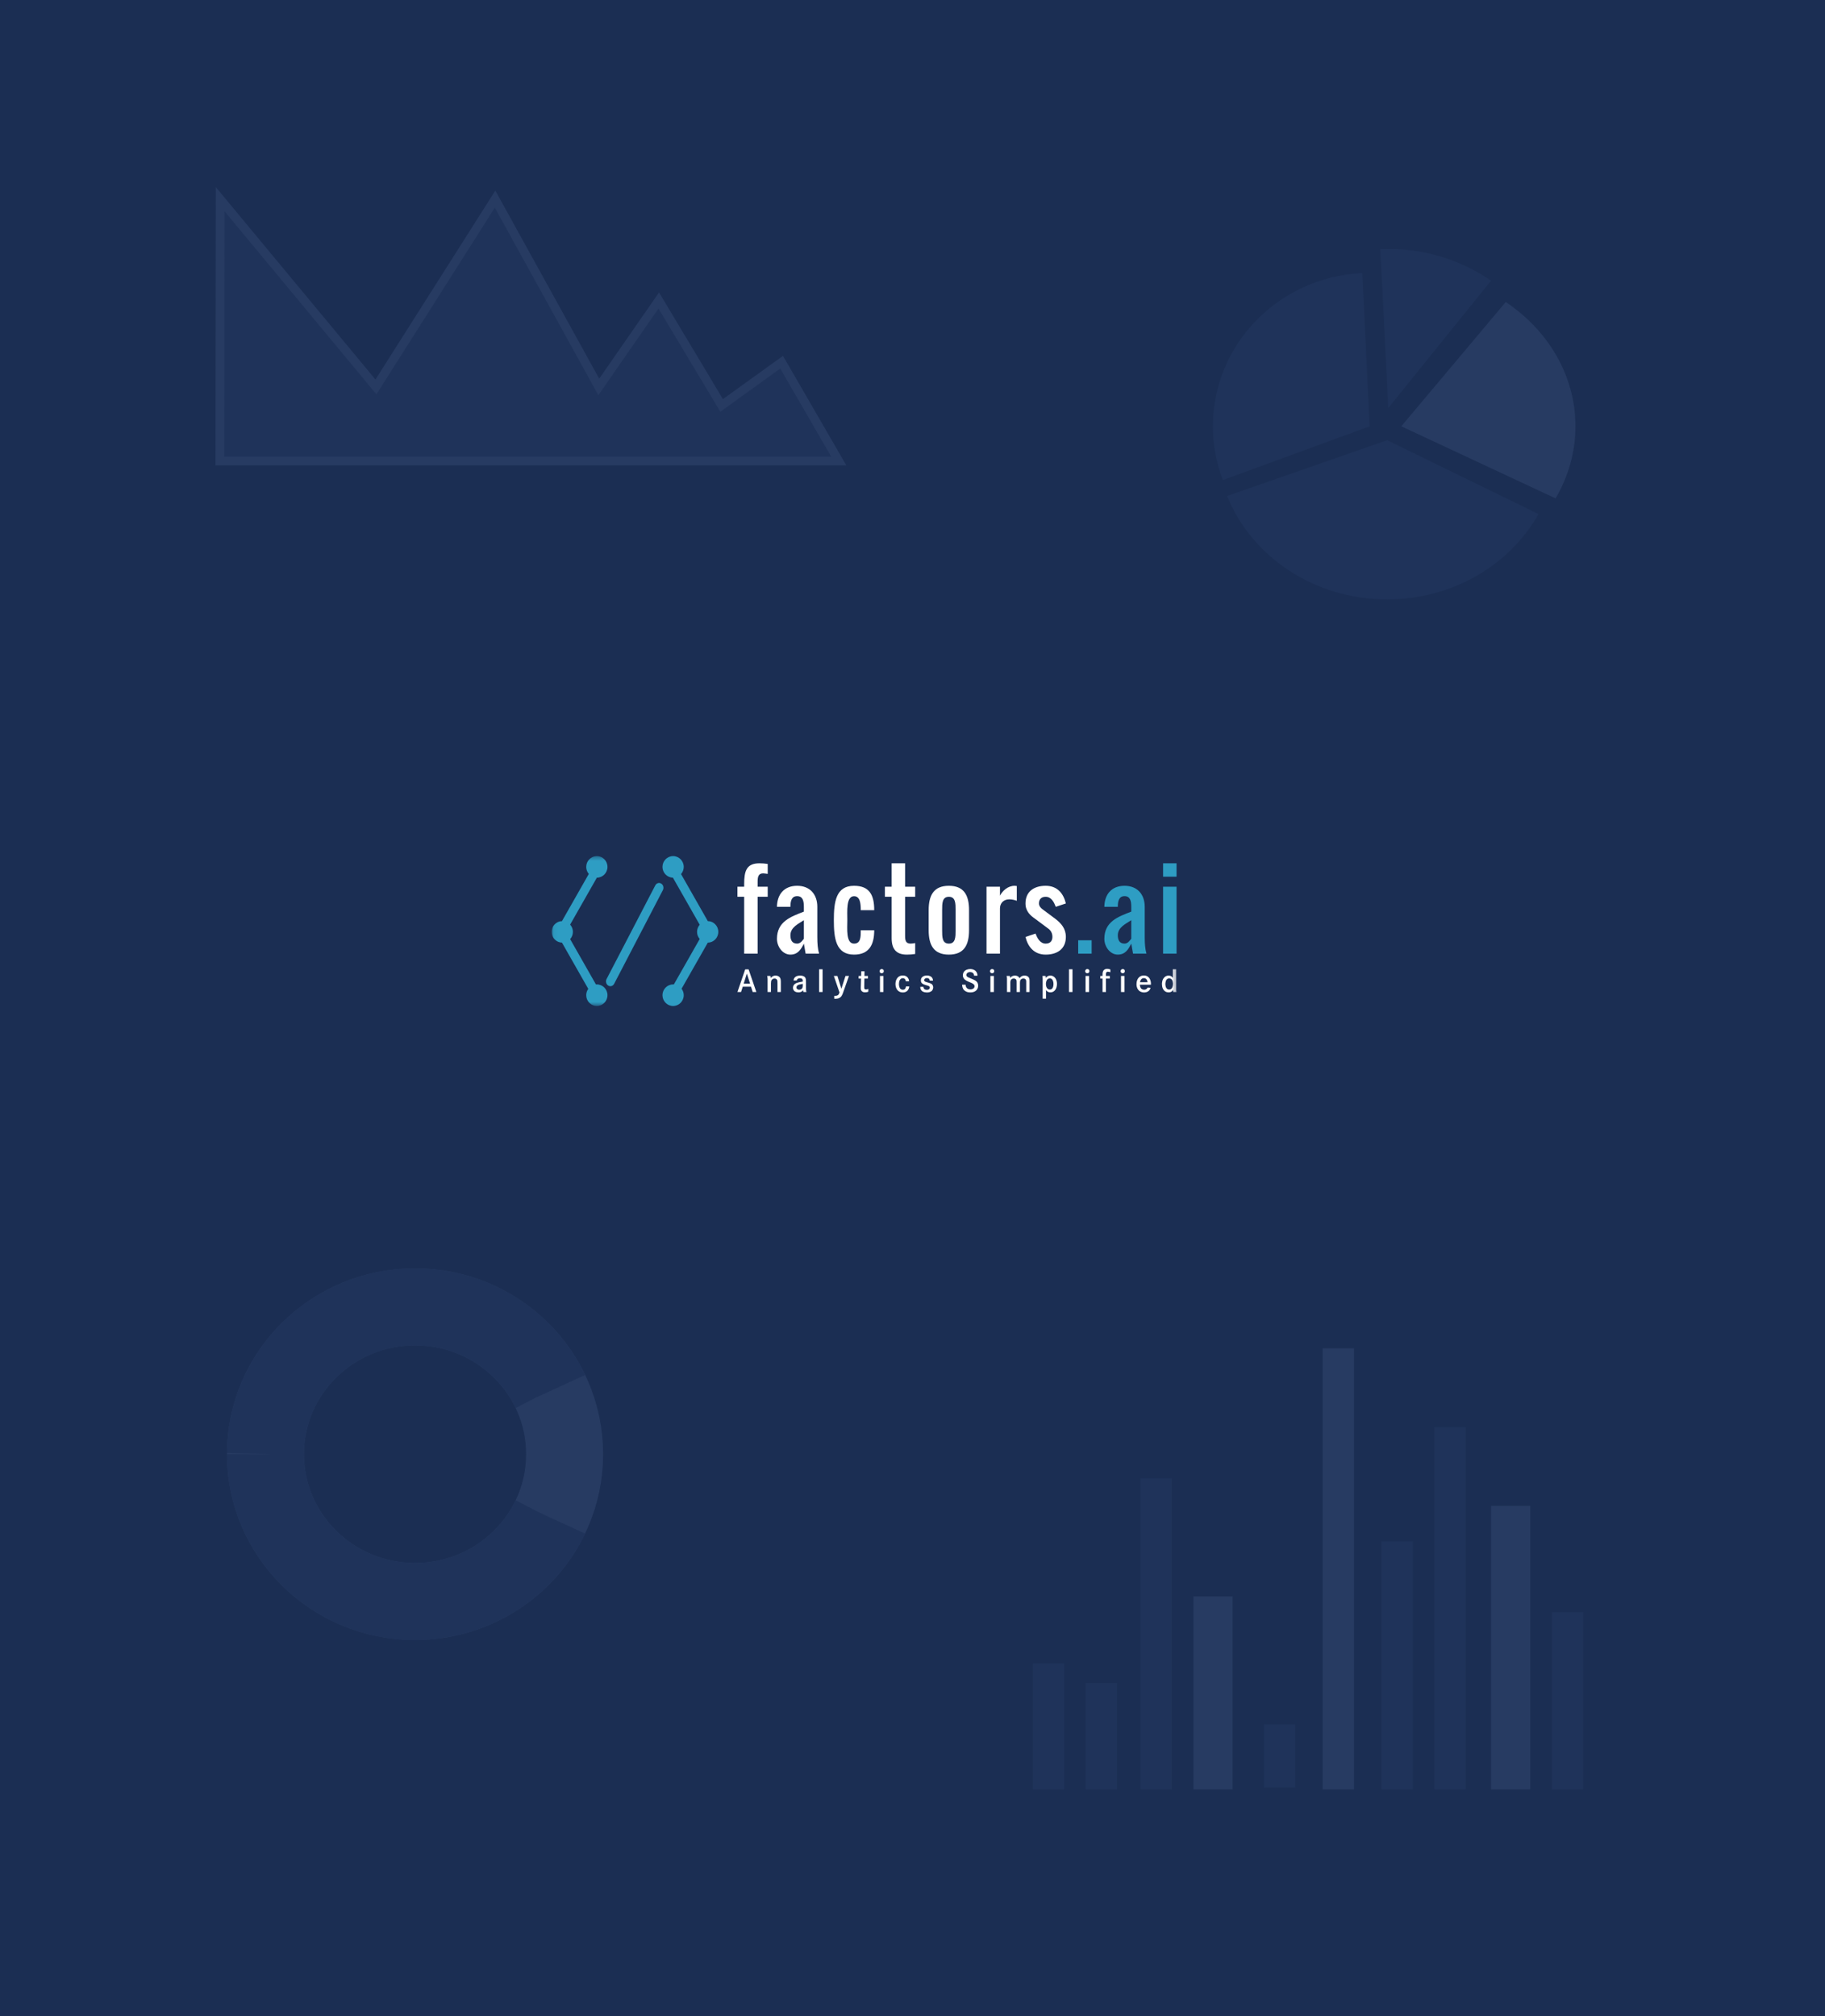 
<svg width="440px" height="486px" viewBox="0 0 440 486" version="1.1" xmlns="http://www.w3.org/2000/svg" xmlns:xlink="http://www.w3.org/1999/xlink">
    <defs>
        <polygon id="path-1" points="0.051 0.357 150.66 0.357 150.66 36.481 0.051 36.481"></polygon>
        <ellipse id="path-3" cx="36.062" cy="35.51" rx="36.062" ry="35.51"></ellipse>
    </defs>
    <g id="Page-1" stroke="none" stroke-width="1" fill="none" fill-rule="evenodd">
        <g id="Login" transform="translate(-280, -269)">
            <g id="Group-5" transform="translate(280, 269)">
                <rect id="Rectangle" fill="#1B2E53" x="0" y="0" width="440" height="486"></rect>
                <g id="Group-9" transform="translate(133, 206)">
                    <path d="M50.092,2.091 C50.877,2.091 51.283,2.141 52.093,2.242 L52.093,4.637 C51.765,4.612 51.321,4.511 51.004,4.511 C49.839,4.511 49.661,5.368 49.661,6.527 L49.661,7.737 L52.093,7.737 L52.093,10.157 L49.661,10.157 L49.661,23.871 L46.417,23.871 L46.417,10.157 L44.795,10.157 L44.795,7.737 L46.417,7.737 L46.417,7.12 C46.417,3.994 46.937,2.091 50.092,2.091" id="Fill-1" fill="#FFFFFF"></path>
                    <path d="M57.565,19.446 C57.565,20.657 58.021,21.451 59.187,21.451 C59.972,21.451 60.467,20.72 60.809,20.266 L60.809,15.804 C59.528,16.661 57.565,17.493 57.565,19.446 Z M64.052,12.577 L64.052,19.837 C64.052,21.489 64.153,22.724 64.47,23.871 L61.239,23.871 L60.809,21.451 C60.162,22.724 59.44,24.097 57.565,24.097 C55.69,24.097 54.321,22.182 54.321,20.304 C54.321,16.107 57.679,14.959 60.809,13.737 L60.809,12.577 C60.809,11.153 60.542,10.006 59.187,10.006 C57.855,10.006 57.565,11.165 57.565,12.577 L54.321,12.577 C54.358,9.527 56.106,7.511 59.187,7.511 C62.265,7.511 64.052,9.578 64.052,12.577 L64.052,12.577 Z" id="Fill-2" fill="#FFFFFF"></path>
                    <path d="M72.904,21.451 C74.526,21.451 74.526,19.837 74.526,18.224 L77.77,18.224 C77.77,21.766 76.515,24.097 72.904,24.097 C68.507,24.097 68.038,20.164 68.038,15.804 C68.038,11.443 68.507,7.511 72.904,7.511 C76.617,7.511 77.77,9.716 77.77,13.384 L74.526,13.384 C74.526,11.871 74.399,10.019 72.904,10.019 C70.953,10.019 71.282,13.762 71.282,15.804 C71.282,17.833 70.914,21.451 72.904,21.451" id="Fill-3" fill="#FFFFFF"></path>
                    <path d="M85.646,24.097 C83.035,24.097 81.997,22.736 81.971,20.19 L81.971,10.157 L80.349,10.157 L80.349,7.737 L81.971,7.737 L81.971,2.091 L85.215,2.091 L85.215,7.737 L87.647,7.737 L87.647,10.157 L85.215,10.157 L85.215,19.573 C85.215,20.72 85.393,21.451 86.558,21.451 C86.863,21.451 87.357,21.375 87.647,21.324 L87.647,23.946 C86.836,24.047 86.43,24.097 85.646,24.097" id="Fill-4" fill="#FFFFFF"></path>
                    <path d="M94.144,13.384 L94.144,18.224 C94.144,19.837 94.144,21.451 95.765,21.451 C97.388,21.451 97.388,19.837 97.388,18.224 L97.388,13.384 C97.388,11.77 97.388,10.157 95.765,10.157 C94.144,10.157 94.144,11.77 94.144,13.384 Z M90.899,18.224 L90.899,13.384 C90.899,9.804 92.116,7.511 95.765,7.511 C99.415,7.511 100.632,9.804 100.632,13.384 L100.632,18.224 C100.632,21.804 99.415,24.097 95.765,24.097 C92.116,24.097 90.899,21.804 90.899,18.224 L90.899,18.224 Z" id="Fill-5" fill="#FFFFFF"></path>
                    <path d="M111.625,7.511 C111.79,7.511 111.904,7.536 112.144,7.561 L112.144,11.127 C111.663,10.939 110.979,10.775 110.345,10.775 C109.002,10.775 108.089,11.645 108.089,12.981 L108.089,23.871 L104.846,23.871 L104.846,7.737 L108.089,7.737 L108.089,9.893 C108.673,8.771 109.953,7.511 111.625,7.511" id="Fill-6" fill="#FFFFFF"></path>
                    <path d="M119.109,10.157 C118.083,10.157 117.487,10.737 117.487,11.77 C117.487,12.401 117.944,12.867 118.298,13.132 L121.542,15.552 C122.822,16.573 123.975,17.795 123.975,19.837 C123.975,22.66 121.986,24.097 119.109,24.097 C116.259,24.097 114.788,22.131 114.243,19.837 L116.676,19.031 C117.043,20.052 117.741,21.451 119.109,21.451 C120.135,21.451 120.731,20.87 120.731,19.837 C120.731,18.955 120.377,18.388 119.92,17.972 L116.676,15.552 C115.448,14.707 114.243,13.687 114.243,11.77 C114.243,8.948 116.232,7.511 119.109,7.511 C122.011,7.511 123.431,9.477 123.975,11.77 L121.542,12.577 C121.15,11.557 120.503,10.157 119.109,10.157" id="Fill-7" fill="#FFFFFF"></path>
                    <polygon id="Fill-8" fill="#2E9DC3" points="126.949 23.871 130.192 23.871 130.192 20.644 126.949 20.644"></polygon>
                    <path d="M136.499,19.446 C136.499,20.657 136.955,21.451 138.121,21.451 C138.906,21.451 139.402,20.72 139.744,20.266 L139.744,15.804 C138.464,16.661 136.499,17.493 136.499,19.446 Z M142.988,12.577 L142.988,19.837 C142.988,21.489 143.088,22.724 143.404,23.871 L140.174,23.871 L139.744,21.451 C139.096,22.724 138.375,24.097 136.499,24.097 C134.624,24.097 133.255,22.182 133.255,20.304 C133.255,16.107 136.613,14.959 139.744,13.737 L139.744,12.577 C139.744,11.153 139.476,10.006 138.121,10.006 C136.79,10.006 136.499,11.165 136.499,12.577 L133.255,12.577 C133.293,9.527 135.042,7.511 138.121,7.511 C141.201,7.511 142.988,9.578 142.988,12.577 L142.988,12.577 Z" id="Fill-9" fill="#2E9DC3"></path>
                    <path d="M147.417,23.87 L150.66,23.87 L150.66,7.737 L147.417,7.737 L147.417,23.87 Z M147.417,5.318 L150.66,5.318 L150.66,2.091 L147.417,2.091 L147.417,5.318 Z" id="Fill-10" fill="#2E9DC3"></path>
                    <path d="M47.064,28.668 L46.298,31.111 L47.848,31.111 L47.064,28.668 Z M47.484,27.659 L49.351,33.114 L48.475,33.114 L48.064,31.835 L46.074,31.835 L45.663,33.114 L44.795,33.114 L46.662,27.659 L47.484,27.659 L47.484,27.659 Z" id="Fill-11" fill="#FFFFFF"></path>
                    <path d="M52.738,29.239 C52.763,29.315 52.782,29.387 52.792,29.455 C52.802,29.521 52.81,29.623 52.815,29.763 C52.83,29.742 52.846,29.722 52.862,29.701 C52.877,29.681 52.893,29.66 52.908,29.639 C52.943,29.592 52.992,29.543 53.054,29.489 C53.116,29.435 53.191,29.382 53.279,29.331 C53.368,29.28 53.47,29.238 53.586,29.204 C53.702,29.171 53.834,29.154 53.984,29.154 C54.01,29.154 54.051,29.155 54.108,29.158 C54.165,29.16 54.23,29.169 54.302,29.185 C54.375,29.2 54.453,29.223 54.535,29.254 C54.618,29.285 54.698,29.326 54.775,29.377 C54.903,29.469 55.002,29.575 55.069,29.693 C55.136,29.811 55.183,29.936 55.209,30.067 C55.235,30.198 55.249,30.333 55.251,30.471 C55.254,30.61 55.256,30.746 55.256,30.879 L55.256,33.114 L54.449,33.114 L54.449,31.018 C54.449,30.792 54.444,30.619 54.434,30.498 C54.424,30.378 54.39,30.268 54.333,30.171 C54.292,30.099 54.233,30.035 54.155,29.978 C54.098,29.937 54.034,29.907 53.964,29.89 C53.895,29.871 53.825,29.863 53.752,29.863 C53.644,29.863 53.549,29.876 53.47,29.905 C53.389,29.933 53.319,29.968 53.26,30.009 C53.2,30.05 53.151,30.093 53.112,30.14 C53.074,30.186 53.044,30.225 53.023,30.255 C52.966,30.353 52.928,30.456 52.908,30.563 C52.887,30.671 52.874,30.833 52.869,31.049 L52.869,33.114 L52.062,33.114 L52.062,30.594 C52.062,30.328 52.062,30.112 52.062,29.951 C52.062,29.79 52.049,29.65 52.024,29.531 C52.009,29.429 51.985,29.331 51.955,29.239 L52.738,29.239" id="Fill-12" fill="#FFFFFF"></path>
                    <path d="M60.54,31.15 C60.19,31.206 59.905,31.265 59.683,31.326 C59.462,31.388 59.295,31.478 59.183,31.596 C59.074,31.715 59.021,31.853 59.021,32.012 C59.021,32.11 59.047,32.203 59.097,32.29 C59.139,32.346 59.205,32.407 59.294,32.47 C59.384,32.535 59.514,32.567 59.683,32.567 C59.709,32.567 59.749,32.564 59.803,32.559 C59.858,32.554 59.916,32.542 59.981,32.52 C60.045,32.5 60.11,32.47 60.177,32.428 C60.244,32.388 60.305,32.331 60.362,32.259 C60.399,32.212 60.427,32.165 60.451,32.116 C60.473,32.068 60.491,32.012 60.504,31.95 C60.517,31.889 60.526,31.817 60.531,31.735 C60.537,31.653 60.54,31.558 60.54,31.449 L60.54,31.15 Z M58.314,30.333 C58.336,30.184 58.361,30.067 58.393,29.982 C58.423,29.897 58.457,29.827 58.494,29.771 C58.586,29.616 58.707,29.497 58.854,29.412 C59.001,29.327 59.149,29.265 59.295,29.226 C59.443,29.189 59.574,29.166 59.691,29.161 C59.807,29.157 59.881,29.154 59.912,29.154 C59.933,29.154 59.977,29.155 60.044,29.158 C60.111,29.16 60.189,29.168 60.279,29.181 C60.37,29.194 60.464,29.214 60.562,29.243 C60.661,29.271 60.753,29.311 60.842,29.362 C60.883,29.387 60.944,29.435 61.024,29.505 C61.104,29.573 61.169,29.672 61.22,29.802 C61.257,29.889 61.284,30.001 61.302,30.14 C61.321,30.279 61.326,30.453 61.321,30.664 L61.321,32.181 C61.321,32.423 61.329,32.61 61.344,32.744 C61.36,32.878 61.394,33.001 61.445,33.114 L60.702,33.114 C60.666,32.985 60.645,32.891 60.64,32.833 C60.635,32.773 60.632,32.708 60.632,32.637 C60.596,32.698 60.55,32.762 60.493,32.829 C60.436,32.896 60.363,32.956 60.276,33.009 C60.187,33.064 60.083,33.108 59.959,33.145 C59.834,33.181 59.69,33.199 59.524,33.199 C59.488,33.199 59.421,33.196 59.326,33.19 C59.23,33.186 59.126,33.168 59.009,33.137 C58.893,33.106 58.775,33.056 58.657,32.987 C58.537,32.917 58.437,32.817 58.354,32.682 C58.318,32.631 58.281,32.558 58.242,32.463 C58.204,32.368 58.185,32.246 58.185,32.097 C58.185,32.046 58.19,31.98 58.2,31.901 C58.21,31.82 58.234,31.736 58.269,31.647 C58.304,31.556 58.359,31.464 58.432,31.369 C58.504,31.274 58.6,31.189 58.719,31.111 C58.837,31.034 58.974,30.968 59.129,30.914 C59.283,30.861 59.443,30.814 59.606,30.775 C59.769,30.737 59.932,30.704 60.094,30.675 C60.256,30.647 60.405,30.62 60.54,30.594 L60.54,30.486 C60.54,30.394 60.537,30.325 60.531,30.279 C60.526,30.233 60.516,30.186 60.5,30.14 C60.454,30.006 60.368,29.917 60.244,29.87 C60.122,29.824 59.995,29.802 59.865,29.802 C59.725,29.802 59.609,29.816 59.517,29.847 C59.423,29.878 59.347,29.92 59.287,29.97 C59.228,30.021 59.185,30.079 59.157,30.14 C59.129,30.202 59.109,30.266 59.099,30.333 L58.314,30.333 L58.314,30.333 Z" id="Fill-13" fill="#FFFFFF"></path>
                    <polygon id="Fill-14" fill="#FFFFFF" points="64.483 33.114 65.321 33.114 65.321 27.636 64.483 27.636"></polygon>
                    <path d="M68.899,29.246 L69.852,32.328 L70.844,29.246 L71.681,29.246 L70.379,32.937 C70.363,32.993 70.346,33.046 70.329,33.095 C70.31,33.144 70.29,33.196 70.272,33.252 C70.22,33.402 70.169,33.531 70.12,33.642 C70.071,33.751 70.023,33.85 69.976,33.934 C69.93,34.018 69.882,34.093 69.833,34.156 C69.784,34.22 69.731,34.278 69.674,34.328 C69.56,34.43 69.404,34.525 69.205,34.614 C69.007,34.703 68.736,34.748 68.395,34.748 C68.354,34.748 68.311,34.748 68.264,34.748 C68.218,34.748 68.174,34.745 68.132,34.74 L68.132,34.046 C68.267,34.051 68.413,34.046 68.573,34.03 C68.733,34.016 68.874,33.966 68.992,33.884 C69.086,33.823 69.16,33.746 69.214,33.657 C69.267,33.567 69.33,33.424 69.402,33.229 L68.039,29.246 L68.899,29.246" id="Fill-15" fill="#FFFFFF"></path>
                    <path d="M76.268,29.239 L76.253,29.87 L75.4,29.87 L75.369,31.593 C75.369,31.671 75.368,31.748 75.365,31.826 C75.363,31.903 75.364,31.98 75.369,32.057 C75.369,32.068 75.37,32.101 75.373,32.158 C75.376,32.214 75.387,32.266 75.408,32.312 C75.428,32.359 75.458,32.395 75.497,32.421 C75.536,32.445 75.573,32.464 75.61,32.475 C75.646,32.485 75.68,32.491 75.71,32.494 C75.741,32.496 75.764,32.497 75.781,32.497 C75.915,32.497 76.034,32.478 76.137,32.44 C76.239,32.402 76.312,32.375 76.353,32.359 L76.345,33.037 C76.315,33.047 76.285,33.058 76.256,33.068 C76.228,33.078 76.198,33.089 76.168,33.099 C76.125,33.114 76.048,33.133 75.932,33.157 C75.815,33.18 75.69,33.19 75.556,33.19 C75.4,33.19 75.268,33.175 75.161,33.141 C75.052,33.108 74.959,33.064 74.881,33.009 C74.804,32.956 74.743,32.896 74.699,32.829 C74.655,32.762 74.623,32.698 74.602,32.637 C74.561,32.528 74.539,32.424 74.536,32.324 C74.533,32.224 74.533,32.156 74.533,32.12 C74.533,32.032 74.533,31.944 74.536,31.854 C74.539,31.764 74.543,31.676 74.548,31.589 L74.595,29.87 L73.999,29.87 L74.014,29.239 L74.617,29.239 L74.649,28.121 L75.431,28.121 L75.408,29.239 L76.268,29.239" id="Fill-16" fill="#FFFFFF"></path>
                    <path d="M79.158,33.114 L79.996,33.114 L79.996,29.239 L79.158,29.239 L79.158,33.114 Z M79.569,27.582 C79.631,27.577 79.696,27.586 79.763,27.61 C79.83,27.632 79.888,27.664 79.934,27.706 C79.984,27.752 80.022,27.81 80.045,27.883 C80.069,27.955 80.08,28.024 80.08,28.09 C80.08,28.239 80.032,28.36 79.938,28.453 C79.842,28.545 79.72,28.591 79.569,28.591 C79.543,28.591 79.508,28.589 79.464,28.583 C79.421,28.578 79.37,28.561 79.313,28.53 C79.256,28.499 79.211,28.463 79.177,28.422 C79.144,28.381 79.119,28.34 79.103,28.298 C79.088,28.258 79.078,28.219 79.073,28.183 C79.068,28.147 79.065,28.118 79.065,28.099 C79.065,28.042 79.071,27.993 79.085,27.952 C79.097,27.911 79.109,27.88 79.119,27.859 C79.145,27.798 79.18,27.749 79.224,27.713 C79.268,27.678 79.312,27.649 79.356,27.629 C79.4,27.608 79.441,27.595 79.48,27.59 C79.518,27.585 79.548,27.582 79.569,27.582 L79.569,27.582 Z" id="Fill-17" fill="#FFFFFF"></path>
                    <path d="M85.389,30.517 C85.378,30.43 85.356,30.339 85.323,30.244 C85.289,30.149 85.242,30.066 85.18,29.994 C85.139,29.947 85.078,29.901 84.999,29.855 C84.919,29.808 84.808,29.785 84.663,29.785 C84.478,29.785 84.325,29.832 84.205,29.925 C84.084,30.017 83.989,30.132 83.919,30.271 C83.85,30.409 83.8,30.561 83.773,30.726 C83.744,30.89 83.731,31.044 83.731,31.189 C83.731,31.281 83.737,31.379 83.75,31.485 C83.763,31.59 83.783,31.696 83.811,31.804 C83.84,31.912 83.877,32.013 83.924,32.109 C83.969,32.204 84.028,32.284 84.1,32.352 C84.147,32.393 84.214,32.439 84.305,32.489 C84.396,32.542 84.517,32.567 84.672,32.567 C84.841,32.567 84.975,32.533 85.073,32.467 C85.17,32.4 85.244,32.321 85.293,32.232 C85.34,32.142 85.374,32.052 85.392,31.962 C85.41,31.872 85.422,31.804 85.427,31.758 L86.21,31.765 C86.21,31.777 86.207,31.81 86.202,31.87 C86.197,31.929 86.189,31.987 86.178,32.043 C86.137,32.208 86.07,32.371 85.977,32.532 C85.885,32.694 85.771,32.826 85.637,32.929 C85.554,32.99 85.432,33.055 85.272,33.121 C85.112,33.188 84.908,33.221 84.66,33.221 C84.525,33.221 84.391,33.207 84.257,33.18 C84.122,33.151 83.996,33.106 83.878,33.045 C83.697,32.957 83.544,32.846 83.42,32.709 C83.296,32.574 83.195,32.423 83.118,32.259 C83.041,32.094 82.985,31.919 82.948,31.735 C82.912,31.55 82.894,31.365 82.894,31.18 C82.894,31.124 82.898,31.033 82.906,30.907 C82.913,30.781 82.938,30.644 82.98,30.495 C82.995,30.433 83.024,30.343 83.067,30.225 C83.111,30.107 83.176,29.983 83.261,29.855 C83.346,29.727 83.457,29.602 83.595,29.481 C83.732,29.361 83.904,29.27 84.109,29.208 C84.228,29.166 84.344,29.144 84.455,29.139 C84.566,29.133 84.643,29.13 84.683,29.13 C84.885,29.13 85.073,29.16 85.249,29.219 C85.424,29.279 85.587,29.377 85.738,29.516 C85.779,29.557 85.828,29.612 85.885,29.681 C85.941,29.751 85.995,29.845 86.047,29.963 C86.077,30.03 86.104,30.101 86.124,30.179 C86.145,30.255 86.166,30.368 86.186,30.517 L85.389,30.517" id="Fill-18" fill="#FFFFFF"></path>
                    <path d="M91.161,30.363 C91.14,30.23 91.106,30.117 91.056,30.025 C91.007,29.932 90.918,29.86 90.79,29.808 C90.681,29.773 90.57,29.755 90.456,29.755 C90.337,29.755 90.236,29.771 90.154,29.804 C90.071,29.838 90.005,29.879 89.957,29.928 C89.908,29.977 89.872,30.03 89.848,30.086 C89.825,30.143 89.813,30.197 89.813,30.248 C89.813,30.351 89.85,30.438 89.922,30.51 C89.978,30.567 90.055,30.613 90.154,30.652 C90.252,30.691 90.381,30.733 90.542,30.78 C90.609,30.8 90.69,30.824 90.786,30.852 C90.881,30.881 90.977,30.91 91.076,30.941 C91.174,30.972 91.269,31.007 91.363,31.045 C91.456,31.083 91.533,31.127 91.595,31.172 C91.73,31.27 91.828,31.391 91.889,31.535 C91.951,31.678 91.983,31.83 91.983,31.989 C91.983,32.03 91.978,32.086 91.971,32.159 C91.963,32.231 91.944,32.311 91.916,32.401 C91.887,32.491 91.844,32.582 91.786,32.674 C91.726,32.767 91.645,32.852 91.541,32.929 C91.443,33.001 91.338,33.058 91.227,33.099 C91.116,33.139 91.01,33.169 90.91,33.188 C90.809,33.205 90.72,33.215 90.643,33.218 C90.565,33.22 90.51,33.221 90.48,33.221 C90.298,33.221 90.102,33.2 89.892,33.157 C89.679,33.113 89.498,33.034 89.348,32.922 C89.322,32.901 89.286,32.87 89.24,32.829 C89.193,32.788 89.146,32.731 89.1,32.66 C89.043,32.582 88.99,32.485 88.942,32.366 C88.893,32.248 88.871,32.082 88.876,31.866 L89.643,31.866 C89.643,31.892 89.647,31.933 89.655,31.993 C89.662,32.052 89.679,32.115 89.705,32.181 C89.746,32.284 89.804,32.363 89.88,32.417 C89.954,32.47 90.029,32.511 90.107,32.536 C90.184,32.562 90.257,32.577 90.325,32.582 C90.392,32.588 90.438,32.59 90.464,32.59 C90.599,32.59 90.711,32.574 90.802,32.54 C90.891,32.507 90.963,32.464 91.017,32.413 C91.072,32.362 91.111,32.303 91.134,32.236 C91.157,32.169 91.168,32.105 91.168,32.043 C91.168,32.012 91.165,31.972 91.157,31.924 C91.15,31.875 91.117,31.825 91.061,31.774 C90.982,31.702 90.859,31.639 90.685,31.585 C90.512,31.53 90.306,31.468 90.068,31.396 C89.976,31.365 89.883,31.333 89.791,31.3 C89.697,31.266 89.608,31.226 89.522,31.18 C89.437,31.133 89.359,31.078 89.29,31.015 C89.22,30.95 89.161,30.872 89.116,30.78 C89.094,30.738 89.072,30.681 89.049,30.606 C89.026,30.532 89.015,30.435 89.015,30.317 C89.015,30.245 89.027,30.142 89.053,30.005 C89.079,29.869 89.154,29.729 89.278,29.585 C89.324,29.534 89.383,29.481 89.453,29.427 C89.522,29.373 89.605,29.325 89.701,29.281 C89.797,29.238 89.909,29.202 90.038,29.173 C90.167,29.145 90.312,29.13 90.471,29.13 C90.611,29.13 90.748,29.144 90.883,29.169 C91.016,29.195 91.143,29.236 91.262,29.293 C91.381,29.349 91.489,29.422 91.588,29.512 C91.686,29.602 91.766,29.714 91.828,29.847 C91.869,29.934 91.896,30.02 91.909,30.105 C91.921,30.19 91.933,30.279 91.943,30.371 L91.161,30.363" id="Fill-19" fill="#FFFFFF"></path>
                    <path d="M101.854,29.177 C101.844,29.11 101.834,29.047 101.823,28.988 C101.812,28.929 101.792,28.866 101.761,28.799 C101.71,28.682 101.641,28.589 101.555,28.522 C101.47,28.455 101.382,28.407 101.292,28.376 C101.201,28.345 101.118,28.325 101.043,28.318 C100.969,28.31 100.914,28.306 100.878,28.306 C100.852,28.306 100.809,28.309 100.75,28.314 C100.69,28.319 100.623,28.332 100.548,28.353 C100.473,28.373 100.398,28.405 100.323,28.448 C100.248,28.492 100.18,28.556 100.117,28.638 C100.06,28.71 100.025,28.778 100.01,28.842 C99.995,28.906 99.987,28.959 99.987,29 C99.987,29.035 99.992,29.081 100.002,29.134 C100.013,29.189 100.041,29.246 100.086,29.308 C100.159,29.406 100.257,29.485 100.381,29.547 C100.505,29.609 100.679,29.685 100.901,29.777 C101.034,29.834 101.166,29.891 101.295,29.947 C101.424,30.004 101.557,30.061 101.691,30.117 C101.733,30.137 101.795,30.167 101.878,30.205 C101.959,30.244 102.049,30.294 102.148,30.356 C102.189,30.382 102.239,30.415 102.295,30.456 C102.352,30.497 102.41,30.548 102.469,30.61 C102.529,30.671 102.586,30.748 102.64,30.837 C102.694,30.927 102.738,31.031 102.768,31.15 C102.778,31.185 102.792,31.243 102.807,31.323 C102.823,31.402 102.83,31.493 102.83,31.596 C102.83,31.653 102.823,31.747 102.807,31.881 C102.792,32.015 102.748,32.156 102.675,32.304 C102.629,32.408 102.561,32.512 102.474,32.617 C102.385,32.723 102.272,32.82 102.132,32.91 C101.992,33 101.827,33.072 101.633,33.129 C101.439,33.186 101.213,33.214 100.956,33.214 C100.878,33.214 100.754,33.207 100.583,33.19 C100.412,33.176 100.23,33.129 100.037,33.052 C99.844,32.976 99.657,32.858 99.479,32.701 C99.3,32.545 99.165,32.326 99.073,32.043 C99.021,31.889 98.99,31.75 98.979,31.627 C98.969,31.504 98.962,31.414 98.957,31.357 L99.793,31.357 C99.798,31.404 99.807,31.473 99.82,31.565 C99.833,31.658 99.86,31.757 99.904,31.862 C99.948,31.967 100.015,32.068 100.106,32.167 C100.195,32.264 100.318,32.34 100.472,32.397 C100.519,32.413 100.583,32.431 100.665,32.451 C100.747,32.472 100.851,32.482 100.974,32.482 C100.999,32.482 101.045,32.48 101.109,32.475 C101.172,32.47 101.245,32.456 101.325,32.436 C101.406,32.415 101.487,32.383 101.572,32.34 C101.658,32.297 101.733,32.236 101.8,32.159 C101.873,32.071 101.918,31.991 101.935,31.916 C101.952,31.841 101.963,31.781 101.963,31.735 C101.963,31.678 101.951,31.606 101.928,31.519 C101.905,31.432 101.844,31.343 101.745,31.25 C101.683,31.193 101.609,31.139 101.52,31.088 C101.433,31.037 101.342,30.989 101.249,30.945 C101.156,30.902 101.064,30.861 100.974,30.822 C100.884,30.784 100.8,30.749 100.722,30.718 C100.614,30.671 100.507,30.625 100.401,30.579 C100.294,30.533 100.19,30.482 100.086,30.425 C100.03,30.394 99.949,30.348 99.844,30.286 C99.738,30.225 99.632,30.142 99.529,30.036 C99.426,29.931 99.335,29.802 99.257,29.647 C99.18,29.493 99.141,29.308 99.141,29.092 C99.141,29.026 99.152,28.923 99.172,28.784 C99.193,28.645 99.247,28.499 99.335,28.345 C99.501,28.073 99.728,27.877 100.018,27.755 C100.306,27.635 100.603,27.574 100.909,27.574 C100.956,27.574 101.026,27.577 101.125,27.582 C101.223,27.587 101.332,27.605 101.451,27.636 C101.57,27.667 101.695,27.713 101.827,27.774 C101.959,27.836 102.083,27.921 102.202,28.029 C102.233,28.065 102.284,28.124 102.353,28.206 C102.423,28.289 102.484,28.391 102.536,28.515 C102.572,28.596 102.602,28.684 102.625,28.776 C102.648,28.869 102.665,29.003 102.675,29.177 L101.854,29.177" id="Fill-20" fill="#FFFFFF"></path>
                    <path d="M105.781,33.114 L106.619,33.114 L106.619,29.239 L105.781,29.239 L105.781,33.114 Z M106.193,27.582 C106.255,27.577 106.319,27.586 106.386,27.61 C106.454,27.632 106.51,27.664 106.557,27.706 C106.608,27.752 106.645,27.81 106.668,27.883 C106.692,27.955 106.703,28.024 106.703,28.09 C106.703,28.239 106.656,28.36 106.561,28.453 C106.465,28.545 106.342,28.591 106.193,28.591 C106.167,28.591 106.132,28.589 106.088,28.583 C106.044,28.578 105.993,28.561 105.937,28.53 C105.88,28.499 105.835,28.463 105.801,28.422 C105.768,28.381 105.743,28.34 105.727,28.298 C105.712,28.258 105.701,28.219 105.696,28.183 C105.691,28.147 105.689,28.118 105.689,28.099 C105.689,28.042 105.695,27.993 105.708,27.952 C105.721,27.911 105.732,27.88 105.743,27.859 C105.768,27.798 105.803,27.749 105.847,27.713 C105.892,27.678 105.936,27.649 105.979,27.629 C106.023,27.608 106.065,27.595 106.104,27.59 C106.142,27.585 106.172,27.582 106.193,27.582 L106.193,27.582 Z" id="Fill-21" fill="#FFFFFF"></path>
                    <path d="M110.463,29.239 C110.489,29.301 110.508,29.369 110.521,29.443 C110.534,29.517 110.54,29.621 110.54,29.755 C110.561,29.729 110.587,29.693 110.622,29.647 C110.654,29.601 110.699,29.549 110.756,29.493 C110.839,29.411 110.928,29.348 111.024,29.304 C111.119,29.26 111.213,29.226 111.304,29.204 C111.394,29.181 111.474,29.166 111.544,29.161 C111.613,29.157 111.665,29.154 111.702,29.154 C111.732,29.154 111.783,29.157 111.853,29.161 C111.922,29.166 112.001,29.181 112.09,29.204 C112.177,29.226 112.267,29.262 112.357,29.308 C112.448,29.354 112.532,29.418 112.608,29.5 C112.639,29.531 112.669,29.568 112.697,29.612 C112.725,29.656 112.76,29.716 112.802,29.794 C112.838,29.737 112.89,29.672 112.957,29.597 C113.024,29.523 113.108,29.452 113.205,29.385 C113.304,29.318 113.42,29.263 113.553,29.219 C113.688,29.176 113.845,29.154 114.027,29.154 C114.228,29.154 114.423,29.189 114.611,29.262 C114.8,29.334 114.949,29.46 115.058,29.639 C115.098,29.711 115.131,29.783 115.154,29.855 C115.177,29.927 115.194,30.007 115.204,30.098 C115.215,30.187 115.221,30.291 115.221,30.406 C115.221,30.521 115.221,30.654 115.221,30.803 L115.221,33.114 L114.415,33.114 L114.415,30.811 C114.415,30.729 114.415,30.644 114.415,30.556 C114.415,30.469 114.403,30.385 114.383,30.305 C114.363,30.226 114.329,30.153 114.282,30.086 C114.236,30.019 114.166,29.965 114.074,29.925 C113.996,29.894 113.927,29.876 113.867,29.87 C113.808,29.865 113.763,29.863 113.731,29.863 C113.701,29.863 113.661,29.865 113.612,29.87 C113.563,29.876 113.507,29.887 113.446,29.905 C113.384,29.923 113.321,29.953 113.256,29.994 C113.192,30.035 113.133,30.088 113.081,30.155 C112.999,30.258 112.95,30.372 112.934,30.498 C112.918,30.625 112.908,30.749 112.903,30.872 L112.903,33.114 L112.097,33.114 L112.097,30.895 C112.097,30.792 112.096,30.673 112.093,30.537 C112.09,30.401 112.066,30.281 112.02,30.179 C112.009,30.148 111.986,30.112 111.95,30.071 C111.914,30.03 111.86,29.988 111.787,29.947 C111.714,29.906 111.642,29.882 111.571,29.874 C111.499,29.866 111.45,29.863 111.423,29.863 C111.309,29.863 111.197,29.882 111.086,29.92 C110.975,29.958 110.881,30.021 110.803,30.11 C110.741,30.175 110.694,30.253 110.663,30.341 C110.632,30.427 110.612,30.511 110.602,30.591 C110.59,30.67 110.587,30.74 110.587,30.799 C110.587,30.858 110.587,30.895 110.587,30.91 L110.587,33.114 L109.78,33.114 L109.78,30.286 C109.78,30.143 109.78,30.021 109.78,29.925 C109.78,29.827 109.776,29.74 109.769,29.662 C109.76,29.585 109.75,29.515 109.737,29.45 C109.724,29.386 109.705,29.315 109.679,29.239 L110.463,29.239" id="Fill-22" fill="#FFFFFF"></path>
                    <path d="M120.112,32.52 C120.267,32.52 120.396,32.489 120.499,32.424 C120.601,32.36 120.686,32.278 120.754,32.178 C120.819,32.078 120.869,31.969 120.9,31.854 C120.93,31.739 120.954,31.631 120.97,31.53 C120.985,31.43 120.992,31.312 120.992,31.172 C120.987,31.039 120.979,30.922 120.965,30.822 C120.953,30.722 120.928,30.613 120.892,30.498 C120.856,30.383 120.806,30.274 120.742,30.174 C120.678,30.074 120.593,29.992 120.491,29.928 C120.388,29.864 120.26,29.832 120.104,29.832 C120.065,29.832 119.996,29.84 119.9,29.859 C119.806,29.876 119.709,29.922 119.612,29.994 C119.498,30.081 119.412,30.189 119.353,30.317 C119.294,30.446 119.25,30.57 119.222,30.691 C119.193,30.811 119.178,30.919 119.176,31.015 C119.172,31.109 119.172,31.167 119.172,31.189 C119.172,31.383 119.197,31.581 119.249,31.781 C119.301,31.981 119.401,32.154 119.55,32.297 C119.714,32.446 119.902,32.52 120.112,32.52 Z M118.38,30.433 C118.38,30.273 118.379,30.137 118.377,30.025 C118.374,29.912 118.372,29.811 118.369,29.724 C118.367,29.636 118.36,29.556 118.35,29.481 C118.34,29.406 118.327,29.326 118.311,29.239 L119.071,29.239 C119.092,29.295 119.11,29.363 119.126,29.443 C119.141,29.523 119.149,29.623 119.149,29.746 C119.18,29.696 119.215,29.645 119.256,29.592 C119.339,29.485 119.428,29.402 119.524,29.343 C119.62,29.283 119.711,29.24 119.8,29.212 C119.887,29.183 119.969,29.166 120.043,29.161 C120.119,29.157 120.181,29.154 120.233,29.154 C120.29,29.154 120.358,29.158 120.438,29.165 C120.518,29.173 120.606,29.192 120.702,29.223 C120.797,29.254 120.897,29.301 121.001,29.366 C121.104,29.431 121.206,29.516 121.31,29.623 C121.367,29.685 121.426,29.763 121.488,29.855 C121.55,29.947 121.606,30.056 121.655,30.182 C121.704,30.308 121.745,30.452 121.779,30.613 C121.813,30.775 121.83,30.957 121.83,31.158 C121.83,31.424 121.796,31.681 121.728,31.928 C121.682,32.107 121.615,32.274 121.527,32.428 C121.439,32.582 121.335,32.716 121.212,32.829 C121.093,32.942 120.952,33.032 120.791,33.099 C120.631,33.165 120.453,33.199 120.256,33.199 C119.988,33.199 119.753,33.132 119.551,32.998 C119.452,32.937 119.374,32.868 119.314,32.794 C119.255,32.72 119.212,32.668 119.188,32.637 L119.188,34.717 L118.38,34.717 L118.38,30.433 L118.38,30.433 Z" id="Fill-23" fill="#FFFFFF"></path>
                    <polygon id="Fill-24" fill="#FFFFFF" points="124.734 33.114 125.572 33.114 125.572 27.636 124.734 27.636"></polygon>
                    <path d="M128.725,33.114 L129.562,33.114 L129.562,29.239 L128.725,29.239 L128.725,33.114 Z M129.135,27.582 C129.198,27.577 129.263,27.586 129.33,27.61 C129.397,27.632 129.454,27.664 129.501,27.706 C129.551,27.752 129.589,27.81 129.612,27.883 C129.635,27.955 129.647,28.024 129.647,28.09 C129.647,28.239 129.599,28.36 129.505,28.453 C129.409,28.545 129.286,28.591 129.135,28.591 C129.11,28.591 129.075,28.589 129.031,28.583 C128.987,28.578 128.937,28.561 128.88,28.53 C128.823,28.499 128.778,28.463 128.744,28.422 C128.71,28.381 128.686,28.34 128.67,28.298 C128.655,28.258 128.645,28.219 128.64,28.183 C128.634,28.147 128.631,28.118 128.631,28.099 C128.631,28.042 128.638,27.993 128.651,27.952 C128.663,27.911 128.675,27.88 128.686,27.859 C128.712,27.798 128.747,27.749 128.791,27.713 C128.835,27.678 128.878,27.649 128.922,27.629 C128.967,27.608 129.008,27.595 129.046,27.59 C129.085,27.585 129.115,27.582 129.135,27.582 L129.135,27.582 Z" id="Fill-25" fill="#FFFFFF"></path>
                    <path d="M134.567,29.239 L134.567,29.87 L133.637,29.87 L133.637,33.114 L132.816,33.114 L132.816,29.87 L132.282,29.87 L132.282,29.239 L132.816,29.239 L132.816,28.992 C132.816,28.88 132.819,28.764 132.824,28.649 C132.829,28.533 132.844,28.422 132.871,28.314 C132.896,28.206 132.938,28.104 132.995,28.006 C133.052,27.908 133.131,27.821 133.235,27.744 C133.375,27.642 133.513,27.58 133.649,27.559 C133.786,27.538 133.883,27.528 133.94,27.528 C134.018,27.528 134.121,27.537 134.25,27.555 C134.379,27.574 134.531,27.616 134.707,27.682 L134.707,28.36 C134.619,28.329 134.522,28.298 134.413,28.267 C134.305,28.236 134.201,28.222 134.103,28.222 C134.077,28.222 134.046,28.224 134.01,28.23 C133.974,28.234 133.934,28.248 133.89,28.267 C133.845,28.289 133.804,28.316 133.766,28.353 C133.727,28.388 133.697,28.44 133.676,28.507 C133.655,28.569 133.644,28.643 133.642,28.73 C133.638,28.818 133.635,28.928 133.63,29.062 L133.63,29.239 L134.567,29.239" id="Fill-26" fill="#FFFFFF"></path>
                    <path d="M137.271,33.114 L138.109,33.114 L138.109,29.239 L137.271,29.239 L137.271,33.114 Z M137.683,27.582 C137.745,27.577 137.809,27.586 137.876,27.61 C137.943,27.632 138,27.664 138.047,27.706 C138.098,27.752 138.135,27.81 138.158,27.883 C138.182,27.955 138.193,28.024 138.193,28.09 C138.193,28.239 138.145,28.36 138.051,28.453 C137.955,28.545 137.832,28.591 137.683,28.591 C137.656,28.591 137.621,28.589 137.577,28.583 C137.534,28.578 137.483,28.561 137.426,28.53 C137.369,28.499 137.324,28.463 137.29,28.422 C137.257,28.381 137.233,28.34 137.217,28.298 C137.201,28.258 137.191,28.219 137.186,28.183 C137.181,28.147 137.178,28.118 137.178,28.099 C137.178,28.042 137.184,27.993 137.197,27.952 C137.211,27.911 137.222,27.88 137.233,27.859 C137.258,27.798 137.293,27.749 137.337,27.713 C137.381,27.678 137.425,27.649 137.469,27.629 C137.513,27.608 137.554,27.595 137.593,27.59 C137.632,27.585 137.661,27.582 137.683,27.582 L137.683,27.582 Z" id="Fill-27" fill="#FFFFFF"></path>
                    <path d="M143.663,30.756 C143.658,30.731 143.651,30.687 143.644,30.628 C143.636,30.57 143.622,30.503 143.601,30.43 C143.585,30.384 143.562,30.322 143.531,30.248 C143.5,30.173 143.454,30.1 143.392,30.03 C143.33,29.961 143.249,29.9 143.151,29.848 C143.053,29.796 142.93,29.771 142.78,29.771 C142.584,29.771 142.426,29.815 142.307,29.906 C142.188,29.997 142.096,30.098 142.033,30.209 C141.968,30.32 141.921,30.43 141.892,30.539 C141.864,30.648 141.847,30.72 141.842,30.756 L143.663,30.756 Z M141.819,31.357 C141.825,31.475 141.836,31.586 141.854,31.689 C141.872,31.791 141.907,31.9 141.959,32.012 C142.016,32.141 142.085,32.241 142.167,32.313 C142.25,32.385 142.334,32.439 142.419,32.475 C142.505,32.511 142.586,32.533 142.663,32.544 C142.741,32.554 142.806,32.559 142.858,32.559 C143.039,32.559 143.182,32.527 143.291,32.463 C143.399,32.399 143.479,32.338 143.531,32.282 C143.573,32.241 143.605,32.196 143.629,32.147 C143.651,32.099 143.668,32.066 143.679,32.051 L144.399,32.105 C144.296,32.475 144.104,32.753 143.826,32.94 C143.547,33.127 143.216,33.221 142.834,33.221 C142.782,33.221 142.71,33.218 142.617,33.21 C142.524,33.202 142.421,33.183 142.31,33.152 C142.199,33.121 142.083,33.077 141.959,33.017 C141.835,32.959 141.716,32.878 141.602,32.775 C141.534,32.713 141.466,32.637 141.397,32.547 C141.326,32.458 141.262,32.35 141.202,32.224 C141.143,32.099 141.096,31.953 141.06,31.789 C141.024,31.624 141.005,31.437 141.005,31.226 C141.005,31.052 141.017,30.9 141.041,30.772 C141.064,30.644 141.083,30.545 141.099,30.479 C141.212,30.062 141.413,29.734 141.703,29.493 C141.993,29.251 142.359,29.13 142.803,29.13 C142.984,29.13 143.154,29.155 143.314,29.204 C143.474,29.252 143.627,29.331 143.772,29.439 C143.968,29.588 144.114,29.761 144.213,29.958 C144.311,30.156 144.381,30.349 144.422,30.537 C144.464,30.724 144.484,30.893 144.484,31.045 C144.484,31.196 144.484,31.298 144.484,31.35 L141.819,31.357 L141.819,31.357 Z" id="Fill-28" fill="#FFFFFF"></path>
                    <g id="Group-32">
                        <mask id="mask-2" fill="white">
                            <use xlink:href="#path-1"></use>
                        </mask>
                        <g id="Clip-30"></g>
                        <path d="M148.871,29.832 C148.715,29.832 148.585,29.865 148.479,29.932 C148.373,29.999 148.286,30.082 148.22,30.182 C148.153,30.283 148.102,30.39 148.069,30.506 C148.035,30.621 148.011,30.731 147.996,30.833 C147.979,30.936 147.971,31.021 147.968,31.088 C147.966,31.155 147.964,31.19 147.964,31.195 C147.964,31.206 147.967,31.263 147.972,31.365 C147.977,31.468 147.996,31.586 148.026,31.719 C148.057,31.853 148.109,31.987 148.181,32.12 C148.253,32.253 148.356,32.357 148.49,32.428 C148.527,32.449 148.574,32.47 148.634,32.489 C148.693,32.511 148.772,32.52 148.871,32.52 C149.031,32.52 149.164,32.489 149.269,32.424 C149.375,32.36 149.462,32.279 149.529,32.181 C149.597,32.085 149.648,31.977 149.684,31.862 C149.721,31.746 149.746,31.64 149.761,31.542 C149.777,31.444 149.786,31.362 149.788,31.292 C149.792,31.222 149.793,31.182 149.793,31.172 C149.793,31.121 149.79,31.045 149.785,30.945 C149.78,30.845 149.759,30.729 149.723,30.594 C149.713,30.548 149.693,30.483 149.665,30.398 C149.637,30.314 149.591,30.229 149.529,30.143 C149.467,30.059 149.383,29.986 149.277,29.925 C149.172,29.863 149.036,29.832 148.871,29.832 Z M150.591,31.928 C150.591,32.086 150.591,32.222 150.591,32.335 C150.591,32.449 150.592,32.549 150.594,32.637 C150.598,32.724 150.603,32.804 150.614,32.879 C150.625,32.953 150.64,33.032 150.66,33.114 L149.894,33.114 C149.884,33.072 149.873,33.02 149.862,32.956 C149.852,32.891 149.847,32.811 149.847,32.713 C149.847,32.687 149.849,32.663 149.851,32.64 C149.854,32.617 149.855,32.593 149.855,32.567 C149.819,32.629 149.773,32.697 149.719,32.771 C149.665,32.846 149.595,32.914 149.509,32.976 C149.424,33.037 149.321,33.089 149.2,33.133 C149.079,33.176 148.93,33.199 148.754,33.199 C148.698,33.199 148.603,33.19 148.471,33.176 C148.339,33.16 148.201,33.116 148.057,33.045 C147.887,32.957 147.743,32.846 147.627,32.709 C147.51,32.574 147.416,32.423 147.344,32.259 C147.271,32.094 147.22,31.922 147.19,31.743 C147.158,31.562 147.143,31.386 147.143,31.211 C147.143,31.155 147.147,31.054 147.155,30.91 C147.163,30.767 147.19,30.613 147.237,30.448 C147.282,30.273 147.35,30.108 147.44,29.951 C147.531,29.795 147.638,29.657 147.763,29.539 C147.887,29.421 148.03,29.327 148.193,29.257 C148.355,29.189 148.535,29.154 148.731,29.154 C148.762,29.154 148.806,29.157 148.863,29.161 C148.92,29.166 148.983,29.177 149.053,29.192 C149.123,29.208 149.194,29.231 149.269,29.262 C149.344,29.293 149.417,29.337 149.49,29.393 C149.568,29.455 149.631,29.518 149.681,29.585 C149.729,29.652 149.761,29.698 149.777,29.724 L149.777,27.636 L150.591,27.636 L150.591,31.928 L150.591,31.928 Z" id="Fill-29" fill="#FFFFFF" mask="url(#mask-2)"></path>
                        <path d="M10.68,31.294 L4.457,20.363 C4.87,19.902 5.125,19.291 5.125,18.617 C5.125,17.944 4.87,17.333 4.457,16.871 L10.9,5.555 C12.314,5.554 13.46,4.391 13.46,2.956 C13.46,1.52 12.313,0.357 10.898,0.357 C9.483,0.357 8.335,1.52 8.335,2.956 C8.335,3.606 8.572,4.197 8.96,4.652 L2.487,16.023 C1.106,16.064 0,17.208 0,18.617 C0,20.027 1.106,21.171 2.487,21.212 L8.829,32.353 C8.52,32.782 8.335,33.31 8.335,33.882 C8.335,35.317 9.483,36.481 10.898,36.481 C12.313,36.481 13.46,35.317 13.46,33.882 C13.46,32.447 12.313,31.283 10.898,31.283 C10.824,31.283 10.752,31.288 10.68,31.294 Z" id="Fill-31" fill="#2E9DC3" mask="url(#mask-2)"></path>
                    </g>
                    <path d="M37.65,16.02 L31.195,4.683 C31.599,4.224 31.846,3.62 31.846,2.956 C31.846,1.52 30.699,0.357 29.284,0.357 C27.868,0.357 26.721,1.52 26.721,2.956 C26.721,4.375 27.843,5.526 29.236,5.552 L35.698,16.902 C35.3,17.36 35.056,17.96 35.056,18.617 C35.056,19.276 35.3,19.875 35.698,20.333 L29.458,31.293 C29.4,31.288 29.343,31.283 29.284,31.283 C27.868,31.283 26.721,32.447 26.721,33.882 C26.721,35.317 27.868,36.481 29.284,36.481 C30.699,36.481 31.846,35.317 31.846,33.882 C31.846,33.294 31.652,32.755 31.328,32.319 L37.65,21.215 C39.05,21.198 40.181,20.042 40.181,18.617 C40.181,17.193 39.05,16.037 37.65,16.02 Z" id="Fill-33" fill="#2E9DC3"></path>
                    <path d="M24.984,7.415 L13.244,29.982 C12.955,30.537 13.131,31.243 13.636,31.561 C14.141,31.878 14.784,31.684 15.073,31.13 L26.813,8.563 C27.101,8.007 26.926,7.301 26.422,6.984 C25.916,6.667 25.273,6.859 24.984,7.415 Z" id="Fill-34" fill="#2E9DC3"></path>
                </g>
                <g id="donut_2" transform="translate(64, 315)">
                    <ellipse id="Oval" stroke="#273B62" stroke-width="18.564" transform="translate(36.062, 35.51) scale(1, -1) rotate(180) translate(-36.062, -35.51) " cx="36.062" cy="35.51" rx="36.062" ry="35.51"></ellipse>
                    <mask id="mask-4" fill="white">
                        <use xlink:href="#path-3"></use>
                    </mask>
                    <use id="Oval" stroke="#1F335A" stroke-width="18.564" stroke-dasharray="96.633,31.533" transform="translate(36.062, 35.51) scale(1, -1) rotate(180) translate(-36.062, -35.51) " xlink:href="#path-3"></use>
                </g>
                <g id="Group-2" transform="translate(315.347, 378.156) scale(-1, 1) translate(-315.347, -378.156) translate(249, 325)" fill-rule="nonzero">
                    <polygon id="Fill-71" fill="#1F335A" points="0 106.312 7.556 106.312 7.556 63.598 0 63.598"></polygon>
                    <polygon id="Fill-72" fill="#1F335A" points="41.083 106.312 48.639 106.312 48.639 46.512 41.083 46.512"></polygon>
                    <polygon id="Fill-73" fill="#273B62" points="12.75 106.312 22.194 106.312 22.194 37.969 12.75 37.969"></polygon>
                    <polygon id="Fill-74" fill="#273B62" points="55.25 106.312 62.806 106.312 62.806 0 55.25 0"></polygon>
                    <polygon id="Fill-75" fill="#1F335A" points="28.333 106.312 35.889 106.312 35.889 18.984 28.333 18.984"></polygon>
                    <polygon id="Fill-76" fill="#1F335A" points="69.417 105.838 76.972 105.838 76.972 90.65 69.417 90.65"></polygon>
                    <polygon id="Fill-77" fill="#1F335A" points="112.389 106.312 119.944 106.312 119.944 80.684 112.389 80.684"></polygon>
                    <polygon id="Fill-78" fill="#273B62" points="84.528 106.312 93.972 106.312 93.972 59.801 84.528 59.801"></polygon>
                    <polygon id="Fill-79" fill="#1F335A" points="125.139 106.312 132.694 106.312 132.694 75.938 125.139 75.938"></polygon>
                    <polygon id="Fill-80" fill="#1F335A" points="99.167 106.312 106.722 106.312 106.722 31.324 99.167 31.324"></polygon>
                </g>
                <g id="Group" transform="translate(292, 60)" fill-rule="nonzero">
                    <path d="M3.856,59.55 C9.706,74.111 24.772,84.48 42.437,84.48 C58.288,84.48 72.038,76.135 78.927,63.908 L42.437,46.102 L3.856,59.55 Z" id="Fill-26" fill="#1F335A"></path>
                    <path d="M42.688,38.378 L67.475,7.671 C60.569,2.855 51.985,0 42.688,0 C42.038,0 41.394,0.018 40.755,0.045 C41.569,14.112 42.688,38.378 42.688,38.378" id="Fill-33" fill="#1F335A"></path>
                    <path d="M83.038,60.126 C86.093,54.933 87.833,49.026 87.833,42.754 C87.833,30.501 81.23,19.624 71.031,12.793 L45.845,42.754 L83.038,60.126 Z" id="Fill-34" fill="#273B62"></path>
                    <path d="M36.449,5.825 C16.402,6.729 0.433,22.917 0.433,42.76 C0.433,47.32 1.281,51.684 2.823,55.717 L38.211,42.76 L36.449,5.825 Z" id="Fill-35" fill="#1F335A"></path>
                </g>
                <polygon id="Fill-100" stroke="#273B62" stroke-width="2.103" fill="#1F335A" fill-rule="nonzero" transform="translate(127.611, 79.562) scale(-1, 1) translate(-127.611, -79.562) " points="53 111.123 66.776 87.307 81.241 97.726 96.395 72.423 110.859 93.262 135.862 48 164.587 93.262 202.148 48 202.222 111.123 53 111.123 106.33 111.123"></polygon>
            </g>
        </g>
    </g>
</svg>